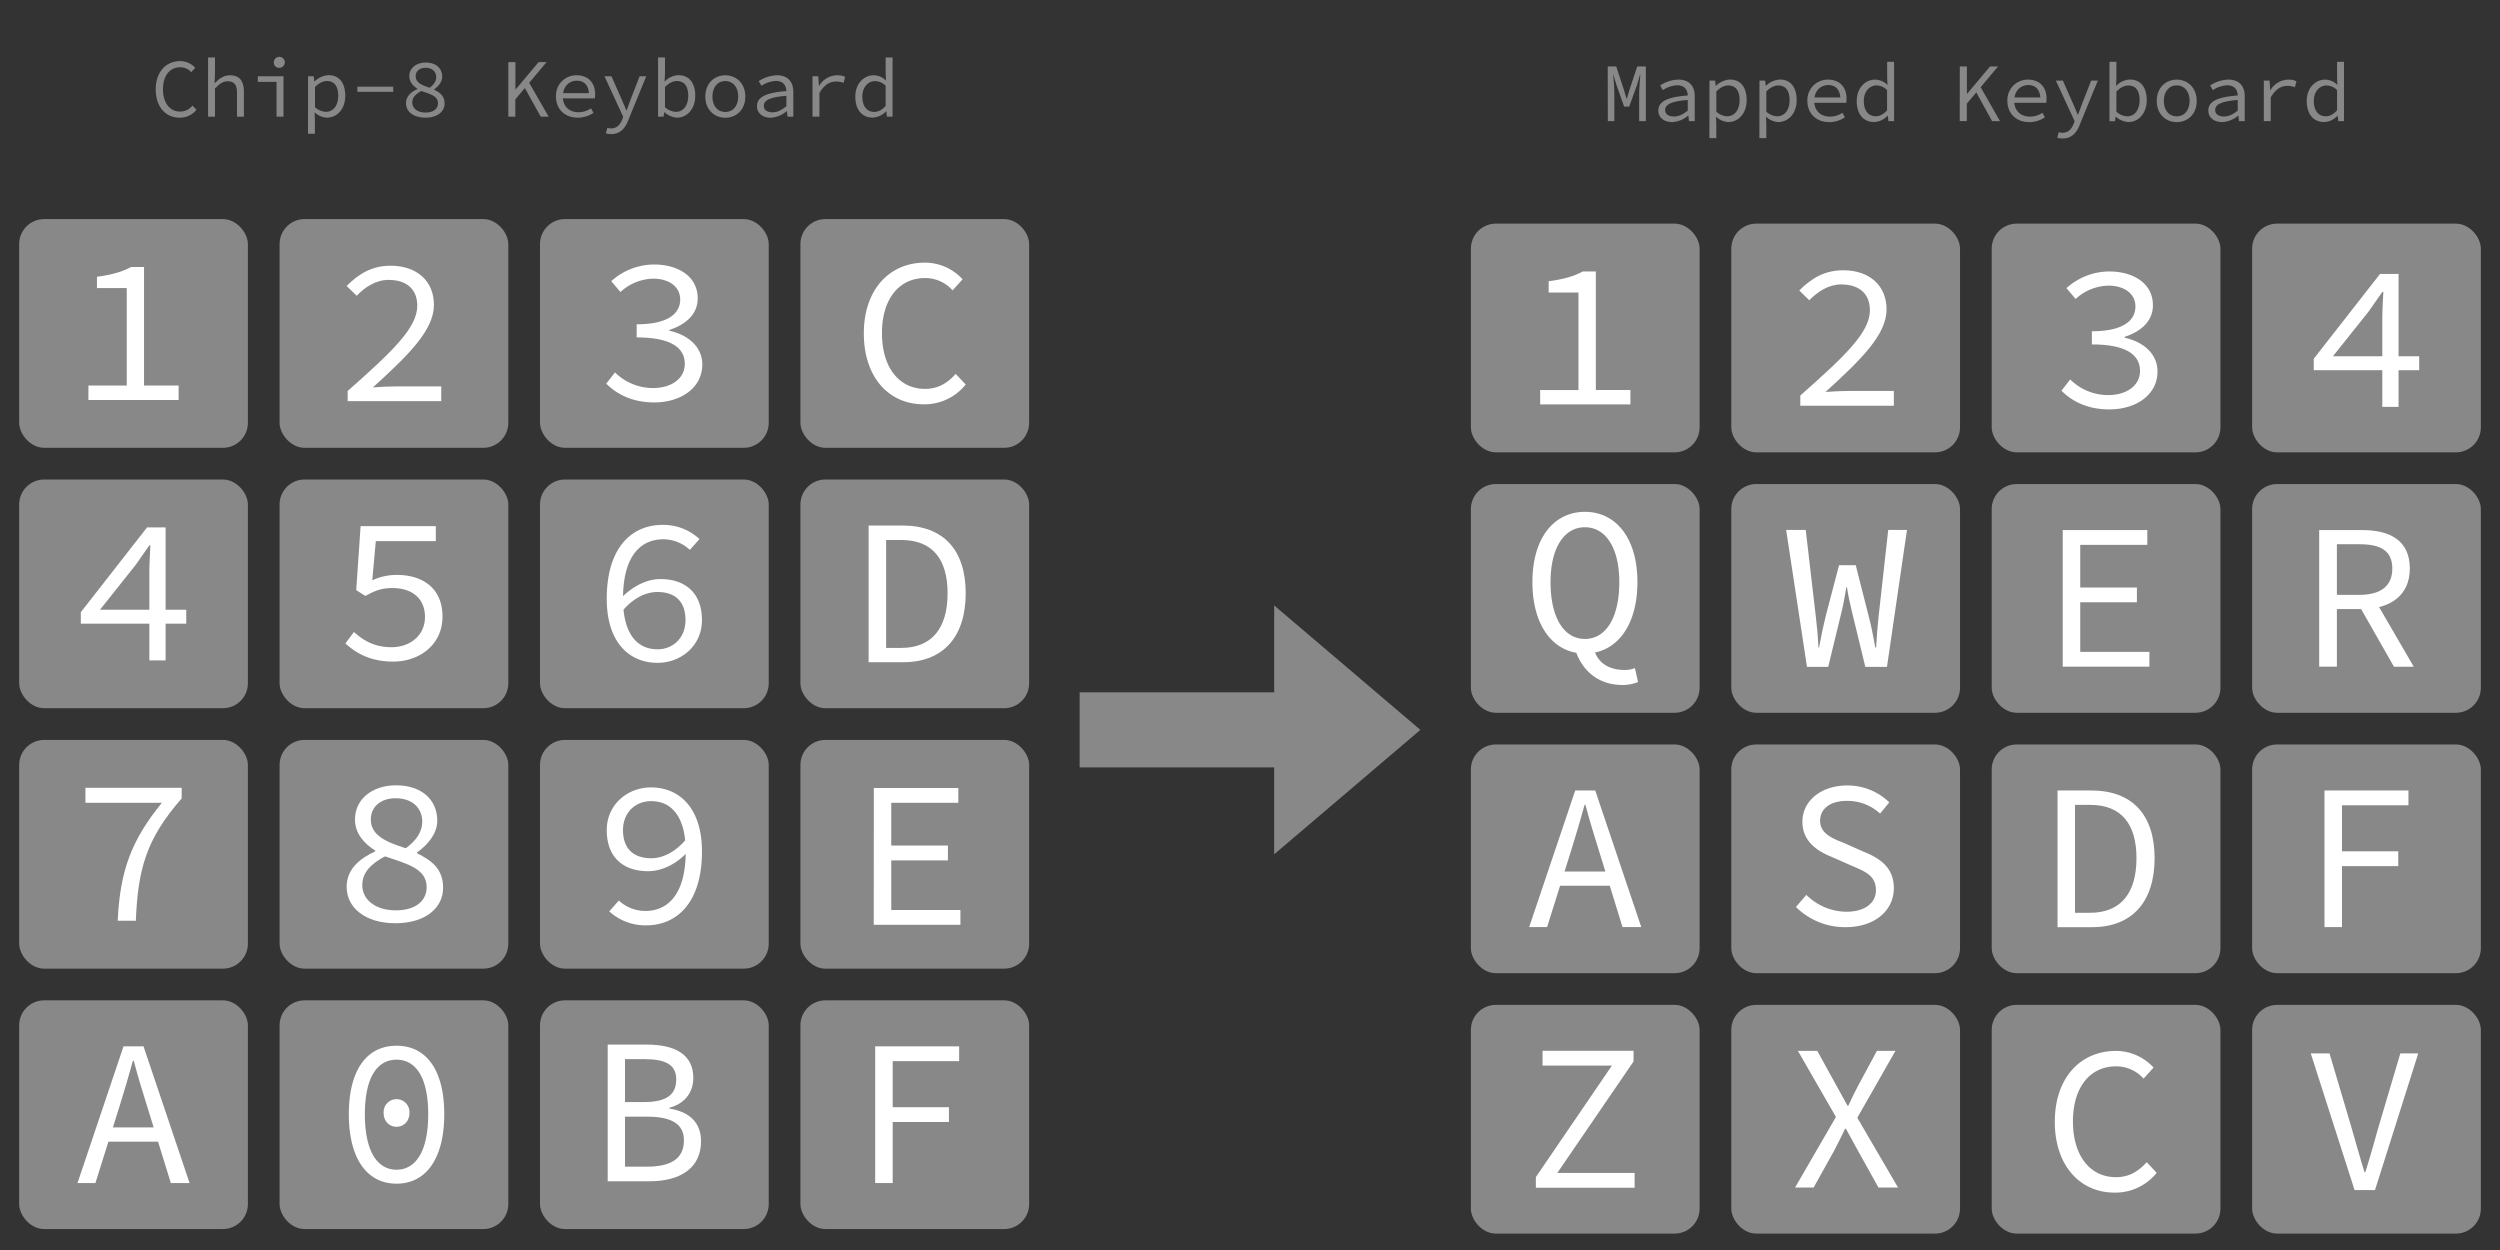 <svg id="Layer_1" data-name="Layer 1" xmlns="http://www.w3.org/2000/svg" viewBox="0 0 1200 600"><rect x="0" y="0" width="1200" height="600" fill="#333333" stroke="none"/><defs><style>.cls-1{fill:#888;}.cls-2{fill:#fff;}</style></defs><title>Artboard 1</title><rect class="cls-1" x="706.02" y="107.34" width="109.79" height="109.79" rx="12"/><rect class="cls-1" x="1081.02" y="107.34" width="109.79" height="109.79" rx="12"/><rect class="cls-1" x="1081.02" y="482.34" width="109.79" height="109.79" rx="12"/><rect class="cls-1" x="706.02" y="482.34" width="109.79" height="109.79" rx="12"/><rect class="cls-1" x="831.02" y="107.34" width="109.79" height="109.79" rx="12"/><rect class="cls-1" x="956.02" y="107.34" width="109.79" height="109.79" rx="12"/><rect class="cls-1" x="706.02" y="232.34" width="109.79" height="109.79" rx="12"/><rect class="cls-1" x="831.02" y="232.34" width="109.79" height="109.79" rx="12"/><rect class="cls-1" x="956.02" y="232.34" width="109.79" height="109.79" rx="12"/><rect class="cls-1" x="1081.02" y="232.34" width="109.79" height="109.79" rx="12"/><rect class="cls-1" x="706.02" y="357.34" width="109.79" height="109.79" rx="12"/><rect class="cls-1" x="831.02" y="357.34" width="109.79" height="109.79" rx="12"/><rect class="cls-1" x="956.02" y="357.34" width="109.79" height="109.79" rx="12"/><rect class="cls-1" x="1081.02" y="357.34" width="109.79" height="109.79" rx="12"/><rect class="cls-1" x="831.02" y="482.34" width="109.79" height="109.79" rx="12"/><rect class="cls-1" x="956.02" y="482.34" width="109.79" height="109.79" rx="12"/><path class="cls-1" d="M771.71,31.91h4.08l3.68,11.19,1.28,4.24h.16l1.24-4.24,3.72-11.19H790V58.14h-3.2V45c0-2.56.4-7,.56-9.28h-.12l-1.48,5.12L782,51.18h-2.4l-3.68-10.32-1.52-5.12h-.08c.24,2.24.56,6.72.56,9.28V58.14h-3.12Z"/><path class="cls-1" d="M796,53.1c0-4.36,4.08-6.48,14.12-7.28-.12-2.64-1.4-4.88-5.16-4.88a13.54,13.54,0,0,0-6.8,2.32L796.87,41a17,17,0,0,1,8.68-2.8c5.32,0,7.92,3.16,7.92,8V58.14h-2.76l-.28-2.64h-.12a13.07,13.07,0,0,1-7.64,3.12C799,58.62,796,56.58,796,53.1Zm14.12,0V48c-8.32.64-10.84,2.28-10.84,4.84,0,2.2,2,3.08,4.24,3.08S807.91,54.9,810.15,53.06Z"/><path class="cls-1" d="M820.55,38.7h2.72l.28,2.48h.12a10.32,10.32,0,0,1,6.72-3c5.24,0,8,3.88,8,9.92,0,6.6-4.16,10.48-8.84,10.48a9.22,9.22,0,0,1-5.8-2.52h-.08l.16,3.68v6.56h-3.32ZM835,48.14c0-4.28-1.6-7.12-5.48-7.12-1.72,0-3.72.88-5.68,2.88v9.68A8.12,8.12,0,0,0,829,55.82C832.47,55.82,835,52.94,835,48.14Z"/><path class="cls-1" d="M844.55,38.7h2.72l.28,2.48h.12a10.32,10.32,0,0,1,6.72-3c5.24,0,8,3.88,8,9.92,0,6.6-4.16,10.48-8.84,10.48a9.22,9.22,0,0,1-5.8-2.52h-.08l.16,3.68v6.56h-3.32ZM859,48.14c0-4.28-1.6-7.12-5.48-7.12-1.72,0-3.72.88-5.68,2.88v9.68A8.12,8.12,0,0,0,853,55.82C856.47,55.82,859,52.94,859,48.14Z"/><path class="cls-1" d="M867.55,48.38a9.77,9.77,0,0,1,9.92-10.16c5.6,0,8.88,3.64,8.88,9.12a13.49,13.49,0,0,1-.16,2H869.75V46.78h14.48l-.84.92c0-4.6-2.28-6.88-5.84-6.88s-6.72,2.72-6.72,7.56c0,5,3.28,7.6,7.6,7.6a10.59,10.59,0,0,0,5.92-1.84l1.2,2.16A13.32,13.32,0,0,1,878,58.62C872.19,58.62,867.55,54.86,867.55,48.38Z"/><path class="cls-1" d="M891.23,48.46c0-6.32,4.2-10.24,8.8-10.24a8.35,8.35,0,0,1,5.84,2.48H906l-.16-3.56V29.67h3.32V58.14h-2.72l-.28-2.56H906a9.34,9.34,0,0,1-6.36,3C894.59,58.62,891.23,54.94,891.23,48.46Zm14.56,4.48V43.26A7.21,7.21,0,0,0,900.71,41c-3.36,0-6.08,3-6.08,7.4,0,4.64,2.16,7.4,5.72,7.4C902.27,55.82,904.07,54.86,905.79,52.94Z"/><path class="cls-1" d="M940.71,31.91h3.4V45h.12l11-13.11h3.84l-15,17.87v8.36h-3.4Zm7.44,11.59,2-2.64L960,58.14h-3.8Z"/><path class="cls-1" d="M963.55,48.38a9.77,9.77,0,0,1,9.92-10.16c5.6,0,8.88,3.64,8.88,9.12a13.49,13.49,0,0,1-.16,2H965.75V46.78h14.48l-.84.92c0-4.6-2.28-6.88-5.84-6.88s-6.72,2.72-6.72,7.56c0,5,3.28,7.6,7.6,7.6a10.59,10.59,0,0,0,5.92-1.84l1.2,2.16A13.32,13.32,0,0,1,974,58.62C968.19,58.62,963.55,54.86,963.55,48.38Z"/><path class="cls-1" d="M987.51,66.1l.68-2.64a6.24,6.24,0,0,0,1.76.28c2.72,0,4.36-1.72,5.32-4.12l.56-1.44-9-19.48h3.36l4.72,10.72c.76,1.72,1.6,3.76,2.4,5.64h.16c.68-1.84,1.44-3.88,2.08-5.64l4.2-10.72h3.2l-8.6,21c-1.44,3.84-3.8,6.76-8.24,6.76A8.19,8.19,0,0,1,987.51,66.1Z"/><path class="cls-1" d="M1015.63,56h-.12l-.32,2.16h-2.64V29.67h3.32v7.75l-.16,3.76h.12a9.56,9.56,0,0,1,6.52-3c5.24,0,8.08,3.88,8.08,9.88,0,6.64-4.16,10.52-8.76,10.52A9.6,9.6,0,0,1,1015.63,56Zm11.4-7.84c0-4.28-1.6-7.12-5.48-7.12-1.72,0-3.72.88-5.68,2.88v9.68a8.13,8.13,0,0,0,5.24,2.24C1024.47,55.82,1027,52.94,1027,48.14Z"/><path class="cls-1" d="M1035.23,48.46c0-6.52,4.48-10.24,9.6-10.24s9.6,3.72,9.6,10.24-4.48,10.16-9.6,10.16S1035.23,54.9,1035.23,48.46Zm15.8,0c0-4.48-2.48-7.48-6.2-7.48s-6.2,3-6.2,7.48,2.48,7.4,6.2,7.4S1051,52.9,1051,48.46Z"/><path class="cls-1" d="M1060,53.1c0-4.36,4.08-6.48,14.12-7.28-.12-2.64-1.4-4.88-5.16-4.88a13.54,13.54,0,0,0-6.8,2.32L1060.87,41a17,17,0,0,1,8.68-2.8c5.32,0,7.92,3.16,7.92,8V58.14h-2.76l-.28-2.64h-.12a13.07,13.07,0,0,1-7.64,3.12C1063,58.62,1060,56.58,1060,53.1Zm14.12,0V48c-8.32.64-10.84,2.28-10.84,4.84,0,2.2,2,3.08,4.24,3.08S1071.91,54.9,1074.15,53.06Z"/><path class="cls-1" d="M1086.63,38.7h2.76l.32,4.6h.08a10.25,10.25,0,0,1,8.68-5.08,8.18,8.18,0,0,1,3.84.8l-.76,2.84a9.75,9.75,0,0,0-3.6-.64c-2.92,0-5.68,1.48-8,5.56V58.14h-3.32Z"/><path class="cls-1" d="M1107.23,48.46c0-6.32,4.2-10.24,8.8-10.24a8.35,8.35,0,0,1,5.84,2.48h.08l-.16-3.56V29.67h3.32V58.14h-2.72l-.28-2.56H1122a9.34,9.34,0,0,1-6.36,3C1110.59,58.62,1107.23,54.94,1107.23,48.46Zm14.56,4.48V43.26a7.21,7.21,0,0,0-5.08-2.24c-3.36,0-6.08,3-6.08,7.4,0,4.64,2.16,7.4,5.72,7.4C1118.27,55.82,1120.07,54.86,1121.79,52.94Z"/><path class="cls-2" d="M739.26,187.24h18.4V140.43h-14.3V135c7.5-1,12.3-2.5,16.4-4.7H766v56.91h16.6v6.9h-43.3Z"/><path class="cls-2" d="M864.15,189.84c21.6-19.1,33.4-30.31,33.4-40.91,0-7.3-4.4-12.4-13.8-12.4-6,0-11.2,3.4-15.3,7.6l-4.8-4.7c5.8-5.8,12.1-9.7,21.1-9.7,12.8,0,20.8,7.5,20.8,18.8,0,12-12,23.91-29.3,39.61,4-.3,8.1-.5,11.9-.5h20.9v7.1h-44.9Z"/><path class="cls-2" d="M989.5,187.54l4.2-5.4a25.81,25.81,0,0,0,18.3,7.5c8.7,0,15.2-4.5,15.2-11.6,0-7.6-6.4-12.71-23.1-12.71V159c15.1,0,20.9-5.2,20.9-11.9,0-6.1-5.3-10-13-10a24.1,24.1,0,0,0-15.7,6.4l-4.4-5.2a30.93,30.93,0,0,1,20.4-8c12,0,21.1,5.9,21.1,16.2,0,7.7-5.7,12.6-13.6,15.2v.4c8.5,1.81,15.8,7.41,15.8,16.21,0,11.3-10.4,18.2-23.1,18.2C1001.5,196.54,994.2,192.24,989.5,187.54Z"/><path class="cls-2" d="M1143.51,151.43c.1-3.5.3-7.8.5-11.3h-.5c-2.1,3.1-4.4,6.2-6.5,9.3L1119.81,171h41.4v6.7h-50.6v-5.5l31.8-40.71h8.9v63.81h-7.8Z"/><path class="cls-2" d="M735.56,279.38c0-21.2,10.4-33.7,25.2-33.7s25.2,12.5,25.2,33.7c0,21.51-10.4,34.31-25.2,34.31S735.56,300.89,735.56,279.38Zm41.7,0c0-16.5-6.6-26.3-16.5-26.3s-16.5,9.8-16.5,26.3c0,17.41,6.6,27.31,16.5,27.31S777.26,296.79,777.26,279.38Zm-20.9,33.21,8.8-.7c1.9,6.5,7.4,9.7,14.7,9.7a13.39,13.39,0,0,0,4.9-.9l1.5,6.7a20.32,20.32,0,0,1-7.4,1.4C767,328.79,759.56,321.79,756.36,312.59Z"/><path class="cls-2" d="M857.35,254.38h9.4l4.8,41.21c.6,5.5,1,8.7,1.3,15.2h.3c1.2-6.5,1.9-9.7,3.2-15.1l6.4-24.41h8l6.2,24.41c1.4,5.4,2,8.6,3.2,15.1h.4c.4-6.5.6-9.7,1.2-15.1l4.6-41.31h9l-9.6,65.71h-10.4l-6.4-26.4c-1-4-1.8-7.81-2.4-11.81h-.3c-.7,4-1.3,7.81-2.3,11.81l-6.4,26.4h-10.2Z"/><path class="cls-2" d="M990.11,254.43h40.6v7.1h-32.2V282h27.2v7.1h-27.2v23.81h33.2V320h-41.6Z"/><path class="cls-2" d="M1113.21,254.43h20.5c13.3,0,23,4.8,23,18.5,0,13.1-9.7,19.41-23,19.41h-12V320h-8.5Zm19.3,31.1c10.2,0,15.8-4.2,15.8-12.6,0-8.6-5.6-11.7-15.8-11.7h-10.8v24.3Zm6.1.1,20,34.41h-9.5L1132,290Z"/><path class="cls-2" d="M756.11,379.43h9.6L787.81,445h-9l-11.3-36.61c-2.3-7.3-4.5-14.5-6.5-22.1h-.4c-2.1,7.6-4.2,14.8-6.5,22.1L742.61,445H734Zm-10.4,38.91h30.1v6.8h-30.1Z"/><path class="cls-2" d="M862.05,435.34l5-5.8a27.59,27.59,0,0,0,19.2,8.1c9,0,14.2-4.3,14.2-10.3,0-7-5.1-9-11.7-11.81l-9.5-4.2c-6.5-2.6-14.1-7.2-14.1-16.9,0-10,9-17.4,21.5-17.4a28.61,28.61,0,0,1,20.2,8.1l-4.4,5.4a23.05,23.05,0,0,0-16.1-6.1c-7.6,0-12.7,3.6-12.7,9.5,0,6.3,6.1,8.6,11.7,10.8l9.2,4.1c8.1,3.2,14.5,7.8,14.5,17.51,0,10.4-8.8,18.7-23.2,18.7A33.35,33.35,0,0,1,862.05,435.34Z"/><path class="cls-2" d="M987.61,379.43h16.2c19.7,0,30.4,11.7,30.4,32.51s-10.7,33.1-30,33.1h-16.6Zm15.6,58.71c14.9,0,22.3-9.6,22.3-26.2s-7.4-25.61-22.3-25.61H996v51.81Z"/><path class="cls-2" d="M1115.76,379.43h40.3v7.1h-31.9v22.1h27v7.11h-27V445h-8.4Z"/><path class="cls-2" d="M737.21,565l36.5-53.51h-33.3v-7.1h43.7v5.1L747.51,563h37.1v7.1h-47.4Z"/><path class="cls-2" d="M881.25,536.13,863,504.43h9.3l9.2,16.7c1.7,3,3.2,5.7,5.3,9.6h.4c1.8-3.9,3.1-6.6,4.7-9.6l9-16.7h8.9l-18.3,32.1L911.05,570h-9.4l-9.8-17.6c-1.8-3.3-3.6-6.6-5.8-10.6h-.4c-1.9,4-3.6,7.3-5.3,10.6l-9.8,17.6h-8.9Z"/><path class="cls-2" d="M986.31,538.44c0-21.11,12.3-34,29.4-34a24.58,24.58,0,0,1,18,8l-4.8,5.3a17.59,17.59,0,0,0-13.2-5.9c-12.5,0-20.7,10.1-20.7,26.4,0,16.51,8.2,26.81,20.7,26.81,6,0,10.6-2.6,14.7-7.2l4.8,5.1a25.35,25.35,0,0,1-20.3,9.5C998.71,572.44,986.31,559.84,986.31,538.44Z"/><path class="cls-2" d="M1109.16,505.63h9l10.5,35.41c2.3,7.7,3.9,14,6.3,21.6h.4c2.4-7.6,4.1-13.9,6.3-21.6l10.5-35.41h8.6L1140,571.24h-9.8Z"/><rect class="cls-1" x="9.2" y="105.16" width="109.79" height="109.79" rx="12"/><rect class="cls-1" x="384.2" y="105.16" width="109.79" height="109.79" rx="12"/><rect class="cls-1" x="384.2" y="480.16" width="109.79" height="109.79" rx="12"/><rect class="cls-1" x="9.2" y="480.16" width="109.79" height="109.79" rx="12"/><rect class="cls-1" x="134.2" y="105.16" width="109.79" height="109.79" rx="12"/><rect class="cls-1" x="259.2" y="105.16" width="109.79" height="109.79" rx="12"/><rect class="cls-1" x="9.2" y="230.16" width="109.79" height="109.79" rx="12"/><rect class="cls-1" x="134.2" y="230.16" width="109.79" height="109.79" rx="12"/><rect class="cls-1" x="259.2" y="230.16" width="109.79" height="109.79" rx="12"/><rect class="cls-1" x="384.2" y="230.16" width="109.79" height="109.79" rx="12"/><rect class="cls-1" x="9.2" y="355.16" width="109.79" height="109.79" rx="12"/><rect class="cls-1" x="134.2" y="355.16" width="109.79" height="109.79" rx="12"/><rect class="cls-1" x="259.2" y="355.16" width="109.79" height="109.79" rx="12"/><rect class="cls-1" x="384.2" y="355.16" width="109.79" height="109.79" rx="12"/><rect class="cls-1" x="134.2" y="480.16" width="109.79" height="109.79" rx="12"/><rect class="cls-1" x="259.2" y="480.16" width="109.79" height="109.79" rx="12"/><path class="cls-2" d="M42.44,185.06h18.4v-46.8H46.54v-5.41c7.5-1,12.3-2.5,16.4-4.7h6.2v56.91h16.6V192H42.44Z"/><path class="cls-2" d="M166.89,187.66c21.6-19.1,33.4-30.3,33.4-40.9,0-7.3-4.4-12.41-13.8-12.41-6,0-11.2,3.41-15.3,7.61l-4.8-4.7c5.8-5.81,12.1-9.71,21.1-9.71,12.8,0,20.8,7.5,20.8,18.81,0,12-12,23.9-29.3,39.6,4-.3,8.1-.5,11.9-.5h20.9v7.1h-44.9Z"/><path class="cls-2" d="M291,184.16l4.2-5.4a25.81,25.81,0,0,0,18.3,7.5c8.7,0,15.2-4.5,15.2-11.6,0-7.6-6.4-12.7-23.1-12.7v-6.3c15.1,0,20.9-5.2,20.9-11.9,0-6.1-5.3-10-13-10a24.06,24.06,0,0,0-15.7,6.41l-4.4-5.21a30.93,30.93,0,0,1,20.4-8c12,0,21.1,5.9,21.1,16.21,0,7.7-5.7,12.6-13.6,15.2v.4c8.5,1.8,15.8,7.4,15.8,16.2,0,11.3-10.4,18.2-23.1,18.2C303,193.16,295.74,188.86,291,184.16Z"/><path class="cls-2" d="M414.64,160.06c0-21.1,12.3-34,29.4-34a24.58,24.58,0,0,1,18,8l-4.8,5.3a17.59,17.59,0,0,0-13.2-5.9c-12.5,0-20.7,10.11-20.7,26.41,0,16.5,8.2,26.8,20.7,26.8,6,0,10.6-2.6,14.7-7.2l4.8,5.1a25.35,25.35,0,0,1-20.3,9.5C427,194.06,414.64,181.46,414.64,160.06Z"/><path class="cls-2" d="M71.69,273.06c.1-3.5.3-7.8.5-11.31h-.5c-2.1,3.11-4.4,6.21-6.5,9.31L48,292.66h41.4v6.7H38.79v-5.5l31.8-40.71h8.9V317h-7.8Z"/><path class="cls-2" d="M165.79,308.86l4.1-5.5c4.3,3.8,9.5,7.3,18,7.3,8.9,0,16.1-5.6,16.1-14.5s-6.2-13.9-15.6-13.9c-5.3,0-8.5,1.3-13,3.8l-4.4-2.8,2.1-30.71h36.1v7.2h-28.8l-1.7,18.81a27.33,27.33,0,0,1,11.8-2.6c12.2,0,21.9,6.2,21.9,20s-11.4,21.6-23.6,21.6C177.39,317.56,170.69,313.26,165.79,308.86Z"/><path class="cls-2" d="M291.24,287.46c0-25.61,12.8-35.51,26.7-35.51a25.35,25.35,0,0,1,17.8,6.8l-4.6,5.2a18.81,18.81,0,0,0-12.7-5.1c-10.4,0-19.4,7.31-19.4,28.61,0,15.7,6,24.2,16.6,24.2,7.5,0,13.4-5.6,13.4-14,0-8.7-4.7-13.5-13.5-13.5-5.1,0-11.2,2.5-16.7,9l-.3-6.5c5.3-5.3,11.9-8.7,18.5-8.7,11.8,0,19.9,6.6,19.9,19.7,0,12.2-9.9,20.5-21.3,20.5C301.74,318.16,291.24,308,291.24,287.46Z"/><path class="cls-2" d="M416.94,252.25h16.2c19.7,0,30.4,11.71,30.4,32.51s-10.7,33.1-30,33.1h-16.6ZM432.54,311c14.9,0,22.3-9.6,22.3-26.2s-7.4-25.61-22.3-25.61h-7.2V311Z"/><path class="cls-2" d="M77.69,385.35H41v-7.2h46.2v5.1c-16.9,19.31-21,33.71-22,58.71h-8.7C57.59,417.86,63.19,403.16,77.69,385.35Z"/><path class="cls-2" d="M166.39,425.66c0-8.8,6.8-13.8,13.7-17v-.4c-5.3-3.3-9.7-8.2-9.7-14.9,0-9.81,8.3-16.41,19.7-16.41,12.5,0,19.8,7.1,19.8,17,0,6-4.4,11.5-9.7,15.2v.4c7,3.5,12.5,7.5,12.5,16.6,0,9.5-8.3,17-22.9,17C175.39,443.16,166.39,435.76,166.39,425.66Zm38.4.2c0-8.8-8.9-11.1-20-14.8-6.2,3.3-10.9,7.4-10.9,13.8,0,7,6.3,12.1,16.1,12.1C199.39,437,204.79,432.46,204.79,425.86Zm-2.1-31.5c0-6.21-4.5-11.21-12.8-11.21-7,0-11.9,4-11.9,10.21,0,7.6,7.3,10.8,16.8,13.8C200,403.36,202.69,399.06,202.69,394.36Z"/><path class="cls-2" d="M292.44,437.46l4.6-5.2a18.82,18.82,0,0,0,12.7,5c10.3,0,19.4-7.3,19.4-28.6,0-15.71-6.1-24.11-16.6-24.11-7.6,0-13.5,5.5-13.5,13.9,0,8.71,4.8,13.51,13.6,13.51,5,0,11.1-2.5,16.6-9l.3,6.51c-5.2,5.4-11.9,8.7-18.5,8.7-11.8,0-19.8-6.6-19.8-19.71,0-12.2,9.9-20.5,21.2-20.5,13.9,0,24.5,10.2,24.5,30.71,0,25.6-12.9,35.5-26.7,35.5A25.75,25.75,0,0,1,292.44,437.46Z"/><path class="cls-2" d="M419.44,378.25H460v7.1h-32.2v20.51H455V413h-27.2v23.8H461v7.1h-41.6Z"/><path class="cls-2" d="M59.29,502.25h9.6L91,567.86H82l-11.3-36.6c-2.3-7.3-4.5-14.5-6.5-22.1h-.4c-2.1,7.6-4.2,14.8-6.5,22.1l-11.5,36.6h-8.6Zm-10.4,38.91H79V548H48.89Z"/><path class="cls-2" d="M167.44,534.86c0-21.4,8.7-32.91,22.9-32.91s22.9,11.51,22.9,32.91c0,21.2-8.7,33.3-22.9,33.3S167.44,556.06,167.44,534.86Zm38.1,0c0-18.31-6.3-26.21-15.2-26.21s-15.2,7.9-15.2,26.21,6.3,26.6,15.2,26.6S205.54,553.16,205.54,534.86Zm-21.4-.7a6.21,6.21,0,1,1,12.4,0c0,4.2-2.9,6.7-6.2,6.7S184.14,538.36,184.14,534.16Z"/><path class="cls-2" d="M291.69,501.4h18.6c13.4,0,22.5,4.5,22.5,16,0,6.51-3.7,12.31-11.5,14.31v.4c9.6,1.5,15.2,6.7,15.2,15.7,0,12.9-10,19.2-24.7,19.2h-20.1ZM308.89,529c11.2,0,15.7-3.6,15.7-10.91,0-7.1-5.2-9.7-15.3-9.7H300V529Zm1.7,31c11.2,0,17.7-3.7,17.7-12.6,0-8.1-6.2-11.4-17.7-11.4H300v24Z"/><path class="cls-2" d="M420.09,502.25h40.3v7.1h-31.9v22.11h27v7.1h-27v29.3h-8.4Z"/><path class="cls-1" d="M74.75,42.93c0-8.44,4.92-13.6,11.76-13.6a9.83,9.83,0,0,1,7.2,3.2l-1.92,2.12a7,7,0,0,0-5.28-2.36c-5,0-8.28,4-8.28,10.56s3.28,10.71,8.28,10.71a7.56,7.56,0,0,0,5.88-2.88l1.92,2a10.14,10.14,0,0,1-8.12,3.8C79.71,56.52,74.75,51.48,74.75,42.93Z"/><path class="cls-1" d="M99.87,27.57h3.32v7.76l-.2,4.6h.12c2-2.16,4.24-3.8,7.24-3.8,4.6,0,6.72,2.72,6.72,7.83V56h-3.32V44.4c0-3.67-1.28-5.39-4.44-5.39-2.32,0-3.88,1.16-6.12,3.48V56H99.87Z"/><path class="cls-1" d="M132.75,39.29h-9V36.61h12.32V56h-3.32ZM131.43,30a2.64,2.64,0,1,1,2.64,2.56A2.5,2.5,0,0,1,131.43,30Z"/><path class="cls-1" d="M147.87,36.61h2.72l.28,2.48H151a10.32,10.32,0,0,1,6.72-3c5.24,0,8,3.88,8,9.91,0,6.6-4.16,10.48-8.84,10.48a9.22,9.22,0,0,1-5.8-2.52H151l.16,3.68v6.56h-3.32ZM162.35,46c0-4.27-1.6-7.11-5.48-7.11-1.72,0-3.72.88-5.68,2.88v9.67a8.12,8.12,0,0,0,5.16,2.24C159.79,53.72,162.35,50.84,162.35,46Z"/><path class="cls-1" d="M171.55,41.61h17.2v2.48h-17.2Z"/><path class="cls-1" d="M194.87,49.52c0-3.52,2.72-5.52,5.48-6.79v-.16c-2.12-1.32-3.88-3.28-3.88-6,0-3.92,3.32-6.56,7.88-6.56,5,0,7.92,2.84,7.92,6.8,0,2.4-1.76,4.6-3.88,6.08v.16c2.8,1.39,5,3,5,6.63,0,3.8-3.32,6.8-9.16,6.8S194.87,53.56,194.87,49.52Zm15.36.08c0-3.52-3.56-4.43-8-5.91-2.48,1.31-4.36,3-4.36,5.51,0,2.8,2.52,4.84,6.44,4.84C208.07,54,210.23,52.24,210.23,49.6ZM209.39,37c0-2.48-1.8-4.48-5.12-4.48-2.8,0-4.76,1.6-4.76,4.08,0,3,2.92,4.32,6.72,5.52C208.31,40.61,209.39,38.89,209.39,37Z"/><path class="cls-1" d="M244,29.81h3.4V42.93h.12l11-13.12h3.84l-15,17.87V56H244Zm7.44,11.6,2-2.64L263.35,56h-3.8Z"/><path class="cls-1" d="M266.87,46.28a9.77,9.77,0,0,1,9.92-10.15c5.6,0,8.88,3.64,8.88,9.11a13.49,13.49,0,0,1-.16,2H269.07V44.69h14.48l-.84.91c0-4.59-2.28-6.87-5.84-6.87s-6.72,2.72-6.72,7.55c0,5,3.28,7.6,7.6,7.6A10.59,10.59,0,0,0,283.67,52l1.2,2.16a13.32,13.32,0,0,1-7.52,2.32C271.51,56.52,266.87,52.76,266.87,46.28Z"/><path class="cls-1" d="M290.83,64l.68-2.64a6.24,6.24,0,0,0,1.76.28c2.72,0,4.36-1.72,5.32-4.12l.56-1.44-9-19.47h3.36l4.72,10.71c.76,1.72,1.6,3.76,2.4,5.64h.16c.68-1.84,1.44-3.88,2.08-5.64L307,36.61h3.2l-8.6,21c-1.44,3.84-3.8,6.76-8.24,6.76A8.19,8.19,0,0,1,290.83,64Z"/><path class="cls-1" d="M319,53.88h-.12L318.51,56h-2.64V27.57h3.32v7.76L319,39.09h.12a9.56,9.56,0,0,1,6.52-3c5.24,0,8.08,3.88,8.08,9.87,0,6.64-4.16,10.52-8.76,10.52A9.6,9.6,0,0,1,319,53.88ZM330.35,46c0-4.27-1.6-7.11-5.48-7.11-1.72,0-3.72.88-5.68,2.88v9.67a8.13,8.13,0,0,0,5.24,2.24C327.79,53.72,330.35,50.84,330.35,46Z"/><path class="cls-1" d="M338.55,46.36c0-6.51,4.48-10.23,9.6-10.23s9.6,3.72,9.6,10.23-4.48,10.16-9.6,10.16S338.55,52.8,338.55,46.36Zm15.8,0c0-4.47-2.48-7.47-6.2-7.47s-6.2,3-6.2,7.47,2.48,7.4,6.2,7.4S354.35,50.8,354.35,46.36Z"/><path class="cls-1" d="M363.35,51c0-4.36,4.08-6.48,14.12-7.27-.12-2.64-1.4-4.88-5.16-4.88a13.54,13.54,0,0,0-6.8,2.32l-1.32-2.24a17,17,0,0,1,8.68-2.8c5.32,0,7.92,3.16,7.92,8V56H378l-.28-2.64h-.12A13.07,13.07,0,0,1,370,56.52C366.35,56.52,363.35,54.48,363.35,51Zm14.12,0v-5c-8.32.64-10.84,2.28-10.84,4.84,0,2.2,2,3.08,4.24,3.08S375.23,52.8,377.47,51Z"/><path class="cls-1" d="M390,36.61h2.76l.32,4.6h.08a10.25,10.25,0,0,1,8.68-5.08,8.18,8.18,0,0,1,3.84.8l-.76,2.84a9.75,9.75,0,0,0-3.6-.64c-2.92,0-5.68,1.48-8,5.56V56H390Z"/><path class="cls-1" d="M410.55,46.36c0-6.31,4.2-10.23,8.8-10.23a8.35,8.35,0,0,1,5.84,2.48h.08l-.16-3.56V27.57h3.32V56h-2.72l-.28-2.56h-.12a9.34,9.34,0,0,1-6.36,3C413.91,56.52,410.55,52.84,410.55,46.36Zm14.56,4.48V41.17A7.21,7.21,0,0,0,420,38.93c-3.36,0-6.08,3-6.08,7.39,0,4.64,2.16,7.4,5.72,7.4C421.59,53.72,423.39,52.76,425.11,50.84Z"/><polygon class="cls-1" points="681.78 350.34 611.61 290.62 611.61 332.32 518.22 332.32 518.22 368.36 611.61 368.36 611.61 410.06 681.78 350.34"/></svg>